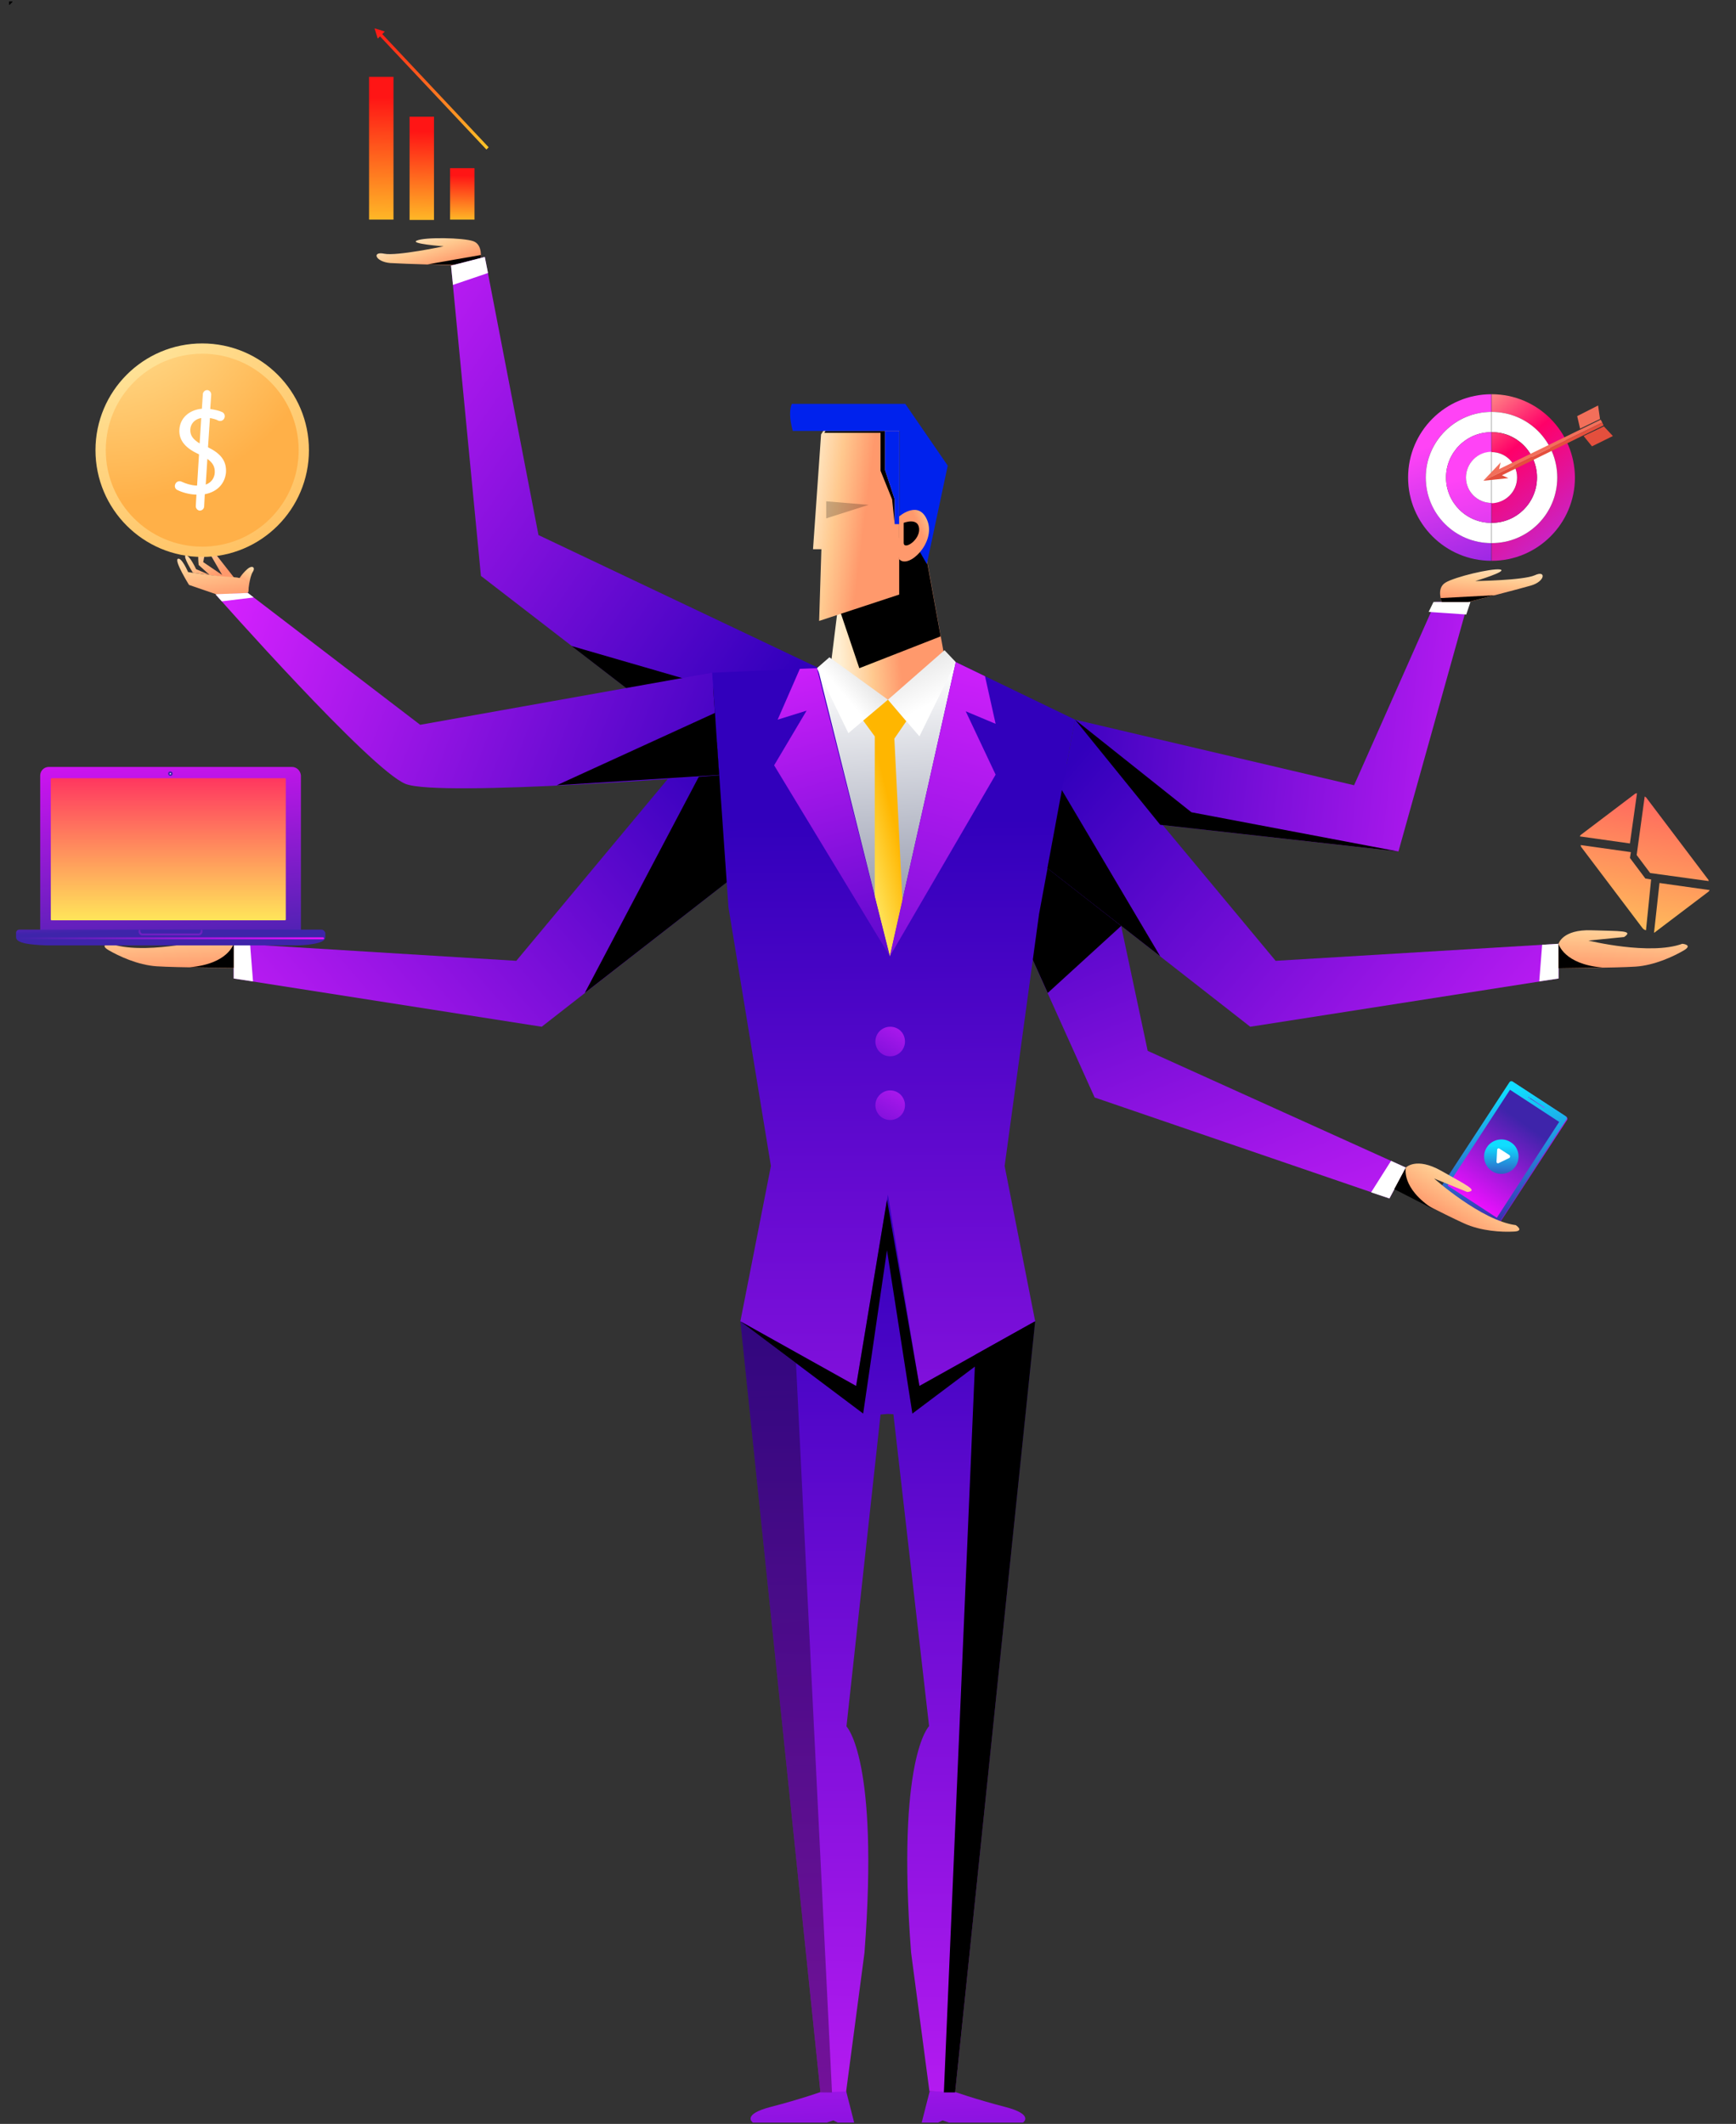<?xml version="1.0" encoding="utf-8"?>
<!-- Generator: Adobe Illustrator 24.3.0, SVG Export Plug-In . SVG Version: 6.00 Build 0)  -->
<svg version="1.1" id="Layer_1" xmlns="http://www.w3.org/2000/svg" xmlns:xlink="http://www.w3.org/1999/xlink" x="0px" y="0px"
	 viewBox="0 0 540 660.5" style="enable-background:new 0 0 540 660.5;" xml:space="preserve">
<rect x="0" y="0" width="540" height="660.5" fill="#333333" stroke="none"/>
<style type="text/css">
	.st0{clip-path:url(#SVGID_17_);}
	.st1{fill:url(#SVGID_21_);}
	.st2{fill:url(#SVGID_24_);}
	.st3{fill:url(#SVGID_25_);}
	.st4{fill:url(#SVGID_26_);}
	.st5{fill:url(#SVGID_27_);}
	.st6{fill:url(#SVGID_28_);}
	.st7{fill:#FFFFFF;}
	.st8{fill:url(#SVGID_29_);}
	.st9{fill:url(#SVGID_30_);}
	.st10{fill:url(#SVGID_31_);}
	.st11{fill:url(#SVGID_32_);}
	.st12{clip-path:url(#SVGID_35_);}
	.st13{clip-path:url(#SVGID_36_);fill:url(#SVGID_37_);}
	.st14{fill:url(#SVGID_38_);}
	.st15{fill:url(#SVGID_39_);}
	.st16{clip-path:url(#SVGID_42_);}
	.st17{clip-path:url(#SVGID_43_);fill:url(#SVGID_44_);}
	.st18{fill:url(#SVGID_45_);}
	.st19{fill:url(#SVGID_46_);}
	.st20{clip-path:url(#SVGID_49_);}
	.st21{clip-path:url(#SVGID_50_);fill:url(#SVGID_51_);}
	.st22{fill:url(#SVGID_52_);}
	.st23{fill:url(#SVGID_53_);}
	.st24{clip-path:url(#SVGID_56_);}
	.st25{clip-path:url(#SVGID_57_);fill:url(#SVGID_58_);}
	.st26{fill:url(#SVGID_59_);}
	.st27{fill:url(#SVGID_60_);}
	.st28{fill:url(#SVGID_61_);}
	.st29{clip-path:url(#SVGID_64_);}
	.st30{clip-path:url(#SVGID_65_);fill:url(#SVGID_66_);}
	.st31{fill:url(#SVGID_67_);}
	.st32{fill:url(#SVGID_68_);}
	.st33{clip-path:url(#SVGID_71_);}
	.st34{clip-path:url(#SVGID_72_);fill:url(#SVGID_73_);}
	.st35{fill:url(#SVGID_74_);}
	.st36{fill:url(#SVGID_75_);}
	.st37{fill:url(#SVGID_76_);}
	.st38{fill:url(#SVGID_77_);}
	.st39{fill:url(#SVGID_78_);}
	.st40{clip-path:url(#SVGID_81_);}
	.st41{clip-path:url(#SVGID_82_);fill:url(#SVGID_83_);}
	.st42{fill:url(#SVGID_84_);}
	.st43{fill:url(#SVGID_85_);}
	.st44{clip-path:url(#SVGID_88_);}
	.st45{clip-path:url(#SVGID_89_);fill:url(#SVGID_90_);}
	.st46{fill:url(#SVGID_91_);}
	.st47{fill:#0022ED;}
	.st48{fill:url(#SVGID_92_);}
	.st49{clip-path:url(#SVGID_95_);}
	.st50{clip-path:url(#SVGID_96_);fill:url(#SVGID_97_);}
	.st51{opacity:0.22;fill:url(#SVGID_98_);enable-background:new    ;}
	.st52{clip-path:url(#SVGID_101_);}
	.st53{clip-path:url(#SVGID_102_);fill:url(#SVGID_103_);}
	.st54{fill:url(#SVGID_104_);}
	.st55{fill:url(#SVGID_105_);}
	.st56{fill:url(#SVGID_106_);}
	.st57{fill:url(#SVGID_107_);}
	.st58{fill:url(#SVGID_108_);}
	.st59{fill:url(#SVGID_109_);}
	.st60{fill:url(#SVGID_110_);}
	.st61{fill:url(#SVGID_111_);}
	.st62{fill:url(#SVGID_112_);}
	.st63{fill:url(#SVGID_113_);}
	.st64{clip-path:url(#SVGID_116_);}
	.st65{clip-path:url(#SVGID_117_);fill:url(#SVGID_118_);}
	.st66{fill:url(#SVGID_119_);}
	.st67{clip-path:url(#SVGID_122_);}
	.st68{clip-path:url(#SVGID_123_);fill:url(#SVGID_124_);}
	.st69{fill:url(#SVGID_125_);}
	.st70{fill:url(#SVGID_126_);}
	.st71{clip-path:url(#SVGID_129_);}
	.st72{clip-path:url(#SVGID_130_);fill:url(#SVGID_131_);}
	.st73{fill:url(#SVGID_132_);}
	.st74{fill:url(#SVGID_133_);}
	.st75{clip-path:url(#SVGID_136_);}
	.st76{clip-path:url(#SVGID_137_);fill:url(#SVGID_138_);}
	.st77{fill:url(#SVGID_139_);}
	.st78{fill:url(#SVGID_140_);}
	.st79{clip-path:url(#SVGID_143_);}
	.st80{clip-path:url(#SVGID_144_);fill:url(#SVGID_145_);}
	.st81{fill:url(#SVGID_146_);}
	.st82{clip-path:url(#SVGID_149_);}
	.st83{clip-path:url(#SVGID_150_);fill:url(#SVGID_151_);}
	.st84{fill:url(#SVGID_152_);}
	.st85{fill:url(#SVGID_153_);}
	.st86{clip-path:url(#SVGID_156_);}
	.st87{clip-path:url(#SVGID_157_);fill:url(#SVGID_158_);}
	.st88{fill:url(#SVGID_159_);}
	.st89{fill:url(#SVGID_160_);}
	.st90{fill:url(#SVGID_161_);}
	.st91{fill:url(#SVGID_162_);}
	.st92{clip-path:url(#SVGID_165_);}
	.st93{clip-path:url(#SVGID_166_);fill:url(#SVGID_167_);}
	.st94{fill:url(#SVGID_168_);}
	.st95{fill:url(#SVGID_169_);}
	.st96{fill:url(#SVGID_170_);}
	.st97{fill:url(#SVGID_171_);}
	.st98{fill:url(#SVGID_172_);}
	.st99{fill:#E44F3D;}
	.st100{fill:#F26F5A;}
	.st101{fill:url(#SVGID_173_);}
	.st102{fill:url(#SVGID_174_);}
	.st103{fill:url(#SVGID_175_);}
	.st104{fill:url(#SVGID_176_);}
	.st105{fill:url(#SVGID_177_);}
	.st106{fill:url(#SVGID_178_);}
	.st107{fill:url(#SVGID_179_);}
	.st108{fill:url(#SVGID_180_);}
	.st109{fill:url(#XMLID_4_);}
	.st110{fill:url(#XMLID_8_);}
	.st111{fill:url(#SVGID_181_);}
	.st112{fill:url(#SVGID_182_);}
	.st113{clip-path:url(#SVGID_186_);}
	.st114{clip-path:url(#SVGID_187_);}
	.st115{clip-path:url(#SVGID_188_);fill:url(#SVGID_189_);}
	.st116{clip-path:url(#SVGID_193_);}
	.st117{clip-path:url(#SVGID_194_);}
	.st118{clip-path:url(#SVGID_195_);fill:url(#SVGID_196_);}
	.st119{opacity:0.37;clip-path:url(#SVGID_198_);fill:url(#SVGID_199_);enable-background:new    ;}
</style>
<g>
	<g>
		<defs>
			<rect id="SVGID_13_" x="-125.1" y="-79.5" width="800" height="800"/>
		</defs>
		<clipPath id="SVGID_17_">
			<use xlink:href="#SVGID_13_"  style="overflow:visible;"/>
		</clipPath>
		<g class="st0">
			<g>
				<g>
					
						<linearGradient id="SVGID_21_" gradientUnits="userSpaceOnUse" x1="1231.965" y1="688.107" x2="1194.404" y2="777.87" gradientTransform="matrix(0.838 0.546 0.546 -0.838 -948.099 307.343)">
						<stop  offset="0" style="stop-color:#3E24AA"/>
						<stop  offset="0.991" style="stop-color:#ED10FF"/>
					</linearGradient>
					<path class="st1" d="M465.3,380.7L448.9,370c-0.4-0.2-0.5-0.8-0.2-1.1l21-32.1c0.2-0.4,0.8-0.5,1.1-0.2l16.4,10.7
						c0.4,0.2,0.5,0.8,0.2,1.1l-21,32.1C466.2,380.9,465.7,381,465.3,380.7z"/>
					
						<linearGradient id="SVGID_24_" gradientUnits="userSpaceOnUse" x1="1229.177" y1="711.874" x2="1201.786" y2="745.45" gradientTransform="matrix(0.838 0.546 0.546 -0.838 -948.099 307.343)">
						<stop  offset="0" style="stop-color:#3E24AA"/>
						<stop  offset="0.991" style="stop-color:#10DDFF"/>
					</linearGradient>
					<path class="st2" d="M465.1,380.5l-16.4-10.7c-0.4-0.2-0.5-0.8-0.2-1.1l21-32.1c0.2-0.4,0.8-0.5,1.1-0.2l16.4,10.7
						c0.4,0.2,0.5,0.8,0.2,1.1l-21,32.1C465.9,380.7,465.4,380.8,465.1,380.5z"/>
					
						<linearGradient id="SVGID_25_" gradientUnits="userSpaceOnUse" x1="1214.475" y1="740.983" x2="1213.142" y2="711.297" gradientTransform="matrix(0.838 0.546 0.546 -0.838 -948.099 307.343)">
						<stop  offset="0" style="stop-color:#3E24AA"/>
						<stop  offset="0.991" style="stop-color:#ED10FF"/>
					</linearGradient>
					<polygon class="st3" points="465.6,378.7 450.3,368.7 469.7,338.9 485,348.9 					"/>
					<g>
						
							<linearGradient id="SVGID_26_" gradientUnits="userSpaceOnUse" x1="1211.434" y1="749.069" x2="1216.859" y2="749.069" gradientTransform="matrix(0.838 0.546 0.546 -0.838 -948.099 307.343)">
							<stop  offset="0" style="stop-color:#3E24AA"/>
							<stop  offset="0.991" style="stop-color:#ED10FF"/>
						</linearGradient>
						<path class="st4" d="M480.3,344.5l-4.4-2.9v-0.1l0,0h0.1l4.4,2.9v0.1l0,0C480.4,344.6,480.3,344.6,480.3,344.5z"/>
						
							<linearGradient id="SVGID_27_" gradientUnits="userSpaceOnUse" x1="1210.964" y1="749.117" x2="1211.22" y2="749.117" gradientTransform="matrix(0.838 0.546 0.546 -0.838 -948.099 307.343)">
							<stop  offset="0" style="stop-color:#3E24AA"/>
							<stop  offset="0.991" style="stop-color:#ED10FF"/>
						</linearGradient>
						<path class="st5" d="M475.7,341.4c0,0.1-0.1,0.1-0.2,0c-0.1,0-0.1-0.1,0-0.2c0-0.1,0.1-0.1,0.2,0S475.7,341.3,475.7,341.4z"/>
					</g>
				</g>
				<g>
					
						<linearGradient id="SVGID_28_" gradientUnits="userSpaceOnUse" x1="1219.352" y1="720.611" x2="1212.31" y2="731.53" gradientTransform="matrix(0.838 0.546 0.546 -0.838 -948.099 307.343)">
						<stop  offset="0" style="stop-color:#3E24AA"/>
						<stop  offset="0.991" style="stop-color:#10DDFF"/>
					</linearGradient>
					<path class="st6" d="M471.5,362.6c-1.6,2.5-5,3.2-7.4,1.6c-2.5-1.6-3.2-5-1.6-7.4c1.6-2.5,5-3.2,7.4-1.6
						C472.4,356.7,473.1,360.1,471.5,362.6z"/>
					<path class="st7" d="M469.5,359.2l-3.1-2c-0.3-0.2-0.7,0-0.7,0.4l-0.2,3.7c0,0.4,0.4,0.6,0.7,0.4l3.3-1.6
						C469.8,359.9,469.8,359.4,469.5,359.2z"/>
				</g>
			</g>
			<g>
				
					<linearGradient id="SVGID_29_" gradientUnits="userSpaceOnUse" x1="58.651" y1="554.64" x2="67.164" y2="541.758" gradientTransform="matrix(1 0 0 -1 0 721)">
					<stop  offset="2.225130e-03" style="stop-color:#FFEFD2"/>
					<stop  offset="0.52" style="stop-color:#FFC98F"/>
					<stop  offset="1" style="stop-color:#FF996C"/>
				</linearGradient>
				<path class="st8" d="M60,178.1c0,0-3.3-5.2-2.2-5.4S61,177,61,177l4.2,1.8l-3.4-3.1c0,0-0.7-5.7,1-5.8c1.7-0.2,0.4,4.9,0.4,4.9
					l5.9,4l-3.4-5.9l0.6-3.5c0,0,1.8-0.8,1,3.2l5.8,7.4L60,178.1z"/>
				
					<linearGradient id="SVGID_30_" gradientUnits="userSpaceOnUse" x1="79.571" y1="546.67" x2="75.729" y2="538.911" gradientTransform="matrix(1 0 0 -1 0 721)">
					<stop  offset="2.225130e-03" style="stop-color:#FFEFD2"/>
					<stop  offset="0.52" style="stop-color:#FFC98F"/>
					<stop  offset="1" style="stop-color:#FF996C"/>
				</linearGradient>
				<path class="st9" d="M77.2,184c0,0,0.4-4.5,1.4-6.1c1-1.5-0.2-2.3-1.8-0.8c-1.7,1.5-2.8,3.5-2.8,3.5l3.1,3.7"/>
				
					<linearGradient id="SVGID_31_" gradientUnits="userSpaceOnUse" x1="64.638" y1="554.188" x2="67.35" y2="534.3" gradientTransform="matrix(1 0 0 -1 0 721)">
					<stop  offset="2.225130e-03" style="stop-color:#FFEFD2"/>
					<stop  offset="0.52" style="stop-color:#FFC98F"/>
					<stop  offset="1" style="stop-color:#FF996C"/>
				</linearGradient>
				<path class="st10" d="M77.1,184.4c0,0,1.8-4.6-4.4-4.9c-6.1-0.3-14.2-1.6-14.2-1.6s-2-4.7-3.2-4.1c-1.1,0.7,3.5,8.1,3.5,8.1
					l9.9,3.4L77.1,184.4z"/>
				<g>
					
						<linearGradient id="SVGID_32_" gradientUnits="userSpaceOnUse" x1="557.912" y1="341.142" x2="408.754" y2="469.509" gradientTransform="matrix(0.885 0.466 0.466 -0.885 -238.894 462.224)">
						<stop  offset="2.519510e-03" style="stop-color:#D922FF"/>
						<stop  offset="1" style="stop-color:#3200BC"/>
					</linearGradient>
					<polygon class="st11" points="336.7,231.4 357,326.8 437.3,363.1 432.2,372.7 340.5,341.3 307.6,268.3 					"/>
					<g>
						<g>
							<defs>
								<polygon id="SVGID_33_" points="2.9,0.5 3.9,0.5 2.9,1.5 								"/>
							</defs>
							<defs>
								<polygon id="SVGID_34_" points="0.9,-1.5 -0.1,-1.5 0.9,-2.5 								"/>
							</defs>
							<clipPath id="SVGID_35_">
								<use xlink:href="#SVGID_33_"  style="overflow:visible;"/>
							</clipPath>
							<clipPath id="SVGID_36_" class="st12">
								<use xlink:href="#SVGID_34_"  style="overflow:visible;"/>
							</clipPath>
							
								<linearGradient id="SVGID_37_" gradientUnits="userSpaceOnUse" x1="323.368" y1="426.898" x2="320.882" y2="468.03" gradientTransform="matrix(1 0 0 -1 0 721)">
								<stop  offset="0" style="stop-color:#000000"/>
								<stop  offset="1" style="stop-color:#FFFFFF"/>
							</linearGradient>
							<polygon class="st13" points="294.2,238.5 325.9,308.8 348.8,287.9 							"/>
						</g>
					</g>
					
						<linearGradient id="SVGID_38_" gradientUnits="userSpaceOnUse" x1="323.368" y1="426.898" x2="320.882" y2="468.03" gradientTransform="matrix(1 0 0 -1 0 721)">
						<stop  offset="0" style="stop-color:#000000"/>
						<stop  offset="1" style="stop-color:#000000"/>
					</linearGradient>
					<polygon class="st14" points="294.2,238.5 325.9,308.8 348.8,287.9 					"/>
					
						<linearGradient id="SVGID_39_" gradientUnits="userSpaceOnUse" x1="572.858" y1="416.169" x2="571.653" y2="394.173" gradientTransform="matrix(0.885 0.466 0.466 -0.885 -238.894 462.224)">
						<stop  offset="2.225130e-03" style="stop-color:#FFEFD2"/>
						<stop  offset="0.52" style="stop-color:#FFC98F"/>
						<stop  offset="1" style="stop-color:#FF996C"/>
					</linearGradient>
					<path class="st15" d="M437.3,363.1c0,0,3.2-3.4,11,1c7.9,4.5,11.7,6.2,8.1,6.6l-10.3-4.2c0,0,14.7,13.1,25.4,14.5
						c0,0,2.9,1.9-0.7,2c-3.6,0.2-10.1-0.1-15.5-2.6c-5.4-2.4-21.6-10.8-21.6-10.8L437.3,363.1z"/>
					<polygon class="st7" points="437.3,363.1 432.2,372.7 426.5,370.8 432.7,361 					"/>
					<g>
						<g>
							<defs>
								<polygon id="SVGID_40_" points="2.9,0.5 3.9,0.5 2.9,1.5 								"/>
							</defs>
							<defs>
								<polygon id="SVGID_41_" points="0.9,-1.5 -0.1,-1.5 0.9,-2.5 								"/>
							</defs>
							<clipPath id="SVGID_42_">
								<use xlink:href="#SVGID_40_"  style="overflow:visible;"/>
							</clipPath>
							<clipPath id="SVGID_43_" class="st16">
								<use xlink:href="#SVGID_41_"  style="overflow:visible;"/>
							</clipPath>
							
								<linearGradient id="SVGID_44_" gradientUnits="userSpaceOnUse" x1="559.044" y1="399.464" x2="548.761" y2="383.306" gradientTransform="matrix(0.885 0.466 0.466 -0.885 -238.894 462.224)">
								<stop  offset="0" style="stop-color:#000000"/>
								<stop  offset="1" style="stop-color:#FFFFFF"/>
							</linearGradient>
							<path class="st17" d="M437.3,363.1c0,0-1.6,6.4,8.7,13l-12.3-6.3L437.3,363.1z"/>
						</g>
					</g>
					
						<linearGradient id="SVGID_45_" gradientUnits="userSpaceOnUse" x1="559.044" y1="399.464" x2="548.761" y2="383.306" gradientTransform="matrix(0.885 0.466 0.466 -0.885 -238.894 462.224)">
						<stop  offset="0" style="stop-color:#000000"/>
						<stop  offset="1" style="stop-color:#000000"/>
					</linearGradient>
					<path class="st18" d="M437.3,363.1c0,0-1.6,6.4,8.7,13l-12.3-6.3L437.3,363.1z"/>
				</g>
				
					<linearGradient id="SVGID_46_" gradientUnits="userSpaceOnUse" x1="325.971" y1="668.641" x2="324.916" y2="655.383" gradientTransform="matrix(-0.976 0.22 -0.22 -0.976 595.759 652.013)">
					<stop  offset="2.225130e-03" style="stop-color:#FFEFD2"/>
					<stop  offset="0.52" style="stop-color:#FFC98F"/>
					<stop  offset="1" style="stop-color:#FF996C"/>
				</linearGradient>
				<path class="st19" d="M149.5,80.6c0,0,0.8-4.5-2.3-5.6c-3.2-1.1-15-1.3-17.5-0.2c-2.5,1,8.3,1.8,8.3,1.8s-14.6,3.1-18.5,2.3
					c-3.9-0.8-2.8,2.5,1.9,2.9c4.7,0.3,20.1,0.7,20.1,0.7L149.5,80.6z"/>
				<g>
					<g>
						<defs>
							<polygon id="SVGID_47_" points="2.9,0.5 3.9,0.5 2.9,1.5 							"/>
						</defs>
						<defs>
							<polygon id="SVGID_48_" points="0.9,-1.5 -0.1,-1.5 0.9,-2.5 							"/>
						</defs>
						<clipPath id="SVGID_49_">
							<use xlink:href="#SVGID_47_"  style="overflow:visible;"/>
						</clipPath>
						<clipPath id="SVGID_50_" class="st20">
							<use xlink:href="#SVGID_48_"  style="overflow:visible;"/>
						</clipPath>
						
							<linearGradient id="SVGID_51_" gradientUnits="userSpaceOnUse" x1="318.004" y1="657.33" x2="317.552" y2="651.453" gradientTransform="matrix(-0.976 0.22 -0.22 -0.976 595.759 652.013)">
							<stop  offset="0" style="stop-color:#000000"/>
							<stop  offset="1" style="stop-color:#FFFFFF"/>
						</linearGradient>
						<polygon class="st21" points="149.5,80.6 141.4,82.4 133,82.2 149.6,79.3 						"/>
					</g>
				</g>
				
					<linearGradient id="SVGID_52_" gradientUnits="userSpaceOnUse" x1="318.004" y1="657.33" x2="317.552" y2="651.453" gradientTransform="matrix(-0.976 0.22 -0.22 -0.976 595.759 652.013)">
					<stop  offset="0" style="stop-color:#000000"/>
					<stop  offset="1" style="stop-color:#000000"/>
				</linearGradient>
				<polygon class="st22" points="149.5,80.6 141.4,82.4 133,82.2 149.6,79.3 				"/>
				<g>
					
						<linearGradient id="SVGID_53_" gradientUnits="userSpaceOnUse" x1="324.837" y1="610.865" x2="175.667" y2="739.241" gradientTransform="matrix(-0.248 -0.969 0.969 -0.248 -421.472 555.881)">
						<stop  offset="2.519510e-03" style="stop-color:#D922FF"/>
						<stop  offset="1" style="stop-color:#3200BC"/>
					</linearGradient>
					<polygon class="st23" points="255.6,208.2 167.5,166.4 150.8,79.9 140.3,82.6 149.6,179.1 213,228 					"/>
					<g>
						<g>
							<defs>
								<polygon id="SVGID_54_" points="2.9,0.5 3.9,0.5 2.9,1.5 								"/>
							</defs>
							<defs>
								<polygon id="SVGID_55_" points="0.9,-1.5 -0.1,-1.5 0.9,-2.5 								"/>
							</defs>
							<clipPath id="SVGID_56_">
								<use xlink:href="#SVGID_54_"  style="overflow:visible;"/>
							</clipPath>
							<clipPath id="SVGID_57_" class="st24">
								<use xlink:href="#SVGID_55_"  style="overflow:visible;"/>
							</clipPath>
							
								<linearGradient id="SVGID_58_" gradientUnits="userSpaceOnUse" x1="189.018" y1="676.253" x2="126.186" y2="751.289" gradientTransform="matrix(-0.248 -0.969 0.969 -0.248 -421.472 555.881)">
								<stop  offset="0" style="stop-color:#000000"/>
								<stop  offset="1" style="stop-color:#FFFFFF"/>
							</linearGradient>
							<polygon class="st25" points="213,228 177.8,200.9 235.4,217.6 							"/>
						</g>
					</g>
					
						<linearGradient id="SVGID_59_" gradientUnits="userSpaceOnUse" x1="189.018" y1="676.253" x2="126.186" y2="751.289" gradientTransform="matrix(-0.248 -0.969 0.969 -0.248 -421.472 555.881)">
						<stop  offset="0" style="stop-color:#000000"/>
						<stop  offset="1" style="stop-color:#000000"/>
					</linearGradient>
					<polygon class="st26" points="213,228 177.8,200.9 235.4,217.6 					"/>
					<polygon class="st7" points="150.8,79.9 140.3,82.6 140.9,88.6 151.8,84.9 					"/>
				</g>
				
					<linearGradient id="SVGID_60_" gradientUnits="userSpaceOnUse" x1="490.571" y1="490.301" x2="324.235" y2="507.778" gradientTransform="matrix(1 0 0 -1 0 721)">
					<stop  offset="2.519510e-03" style="stop-color:#D922FF"/>
					<stop  offset="1" style="stop-color:#3200BC"/>
				</linearGradient>
				<polygon class="st27" points="334.4,223.8 421.2,244.2 446.5,187.2 456.7,187.2 435,264.8 346.4,254.9 				"/>
				<g>
					
						<linearGradient id="SVGID_61_" gradientUnits="userSpaceOnUse" x1="539.437" y1="365.804" x2="390.276" y2="494.173" gradientTransform="matrix(-1 0 0 -1 606.237 721)">
						<stop  offset="2.519510e-03" style="stop-color:#D922FF"/>
						<stop  offset="1" style="stop-color:#3200BC"/>
					</linearGradient>
					<polygon class="st28" points="223.1,223.8 160.6,298.8 72.7,293.4 72.7,304.3 168.5,319.3 231.7,270 					"/>
					<g>
						<g>
							<defs>
								<polygon id="SVGID_62_" points="2.9,0.5 3.9,0.5 2.9,1.5 								"/>
							</defs>
							<defs>
								<polygon id="SVGID_63_" points="0.9,-1.5 -0.1,-1.5 0.9,-2.5 								"/>
							</defs>
							<clipPath id="SVGID_64_">
								<use xlink:href="#SVGID_62_"  style="overflow:visible;"/>
							</clipPath>
							<clipPath id="SVGID_65_" class="st29">
								<use xlink:href="#SVGID_63_"  style="overflow:visible;"/>
							</clipPath>
							
								<linearGradient id="SVGID_66_" gradientUnits="userSpaceOnUse" x1="187.05" y1="428.501" x2="262.534" y2="508.053" gradientTransform="matrix(1 0 0 -1 0 721)">
								<stop  offset="0" style="stop-color:#000000"/>
								<stop  offset="1" style="stop-color:#FFFFFF"/>
							</linearGradient>
							<polygon class="st30" points="231.7,270 181.9,308.8 224,229 							"/>
						</g>
					</g>
					
						<linearGradient id="SVGID_67_" gradientUnits="userSpaceOnUse" x1="187.05" y1="428.501" x2="262.534" y2="508.053" gradientTransform="matrix(1 0 0 -1 0 721)">
						<stop  offset="0" style="stop-color:#000000"/>
						<stop  offset="1" style="stop-color:#000000"/>
					</linearGradient>
					<polygon class="st31" points="231.7,270 181.9,308.8 224,229 					"/>
					
						<linearGradient id="SVGID_68_" gradientUnits="userSpaceOnUse" x1="554.326" y1="440.838" x2="553.121" y2="418.84" gradientTransform="matrix(-1 0 0 -1 606.237 721)">
						<stop  offset="2.225130e-03" style="stop-color:#FFEFD2"/>
						<stop  offset="0.52" style="stop-color:#FFC98F"/>
						<stop  offset="1" style="stop-color:#FF996C"/>
					</linearGradient>
					<path class="st32" d="M72.7,293.4c0,0-1.2-4.5-10.2-4.2s-13.3,0-10.2,2.1l11.1,1.1c0,0-19.1,4.7-29.2,1c0,0-3.5,0.3-0.4,2.1
						c3.1,1.8,9,4.6,14.9,5s24.1,0.5,24.1,0.5L72.7,293.4L72.7,293.4z"/>
					<polygon class="st7" points="72.7,293.4 72.7,304.3 78.7,305.2 77.8,293.7 					"/>
					<g>
						<g>
							<defs>
								<polygon id="SVGID_69_" points="2.9,0.5 3.9,0.5 2.9,1.5 								"/>
							</defs>
							<defs>
								<polygon id="SVGID_70_" points="0.9,-1.5 -0.1,-1.5 0.9,-2.5 								"/>
							</defs>
							<clipPath id="SVGID_71_">
								<use xlink:href="#SVGID_69_"  style="overflow:visible;"/>
							</clipPath>
							<clipPath id="SVGID_72_" class="st33">
								<use xlink:href="#SVGID_70_"  style="overflow:visible;"/>
							</clipPath>
							
								<linearGradient id="SVGID_73_" gradientUnits="userSpaceOnUse" x1="540.579" y1="424.123" x2="530.296" y2="407.964" gradientTransform="matrix(-1 0 0 -1 606.237 721)">
								<stop  offset="0" style="stop-color:#000000"/>
								<stop  offset="1" style="stop-color:#FFFFFF"/>
							</linearGradient>
							<path class="st34" d="M72.7,293.4c0,0-1.6,6.4-13.8,7.4l13.8,0.2V293.4z"/>
						</g>
					</g>
					
						<linearGradient id="SVGID_74_" gradientUnits="userSpaceOnUse" x1="540.579" y1="424.123" x2="530.296" y2="407.964" gradientTransform="matrix(-1 0 0 -1 606.237 721)">
						<stop  offset="0" style="stop-color:#000000"/>
						<stop  offset="1" style="stop-color:#000000"/>
					</linearGradient>
					<path class="st35" d="M72.7,293.4c0,0-1.6,6.4-13.8,7.4l13.8,0.2V293.4z"/>
				</g>
				<g>
					
						<linearGradient id="SVGID_75_" gradientUnits="userSpaceOnUse" x1="247.812" y1="121.869" x2="251.802" y2="-13.807" gradientTransform="matrix(1 0 0 -1 0 721)">
						<stop  offset="2.519510e-03" style="stop-color:#D922FF"/>
						<stop  offset="1" style="stop-color:#3200BC"/>
					</linearGradient>
					<path class="st36" d="M263.2,650.3l2.5,9.8h-5.1l-1.4-0.7l-2,0.7h-23c0,0-3.7-2.5,5.6-4.9s16.3-4.9,16.3-4.9L263.2,650.3
						L263.2,650.3z"/>
					
						<linearGradient id="SVGID_76_" gradientUnits="userSpaceOnUse" x1="300.993" y1="123.433" x2="304.983" y2="-12.243" gradientTransform="matrix(1 0 0 -1 0 721)">
						<stop  offset="2.519510e-03" style="stop-color:#D922FF"/>
						<stop  offset="1" style="stop-color:#3200BC"/>
					</linearGradient>
					<path class="st37" d="M289.2,650.3l-2.5,9.8h5.1l1.4-0.7l2,0.7h23c0,0,3.7-2.5-5.6-4.9s-16.3-4.9-16.3-4.9L289.2,650.3
						L289.2,650.3z"/>
					<g>
						<g>
							
								<linearGradient id="SVGID_77_" gradientUnits="userSpaceOnUse" x1="-90.648" y1="-11.928" x2="-94.377" y2="349.741" gradientTransform="matrix(-1 0 0 -1 182.18 721)">
								<stop  offset="2.519510e-03" style="stop-color:#D922FF"/>
								<stop  offset="1" style="stop-color:#3200BC"/>
							</linearGradient>
							<path class="st38" d="M268.5,382.3l8.3-14.7l6.7,18.4l38.5,24.7l-24.9,239.9l-8-0.3l-5.7-43.1c-4.6-60.5,5.6-70.4,5.6-70.4
								l-11.1-97l-1.8-0.1l-2.2,0.2l-10.6,97c0,0,10.2,10,5.6,70.4l-5.7,43.1l-8,0.3l-24.9-239.9L268.5,382.3z"/>
						</g>
						<g>
							
								<linearGradient id="SVGID_78_" gradientUnits="userSpaceOnUse" x1="261.536" y1="513.523" x2="280.068" y2="515.105" gradientTransform="matrix(1 0 0 -1 0 721)">
								<stop  offset="2.225130e-03" style="stop-color:#FFEFD2"/>
								<stop  offset="0.52" style="stop-color:#FFC98F"/>
								<stop  offset="1" style="stop-color:#FF996C"/>
							</linearGradient>
							<polygon class="st39" points="286.8,165.7 299,233.1 277.9,245.7 254.9,235.2 262.9,170.8 							"/>
							<g>
								<g>
									<defs>
										<polygon id="SVGID_79_" points="2.9,0.5 3.9,0.5 2.9,1.5 										"/>
									</defs>
									<defs>
										<polygon id="SVGID_80_" points="0.9,-1.5 -0.1,-1.5 0.9,-2.5 										"/>
									</defs>
									<clipPath id="SVGID_81_">
										<use xlink:href="#SVGID_79_"  style="overflow:visible;"/>
									</clipPath>
									<clipPath id="SVGID_82_" class="st40">
										<use xlink:href="#SVGID_80_"  style="overflow:visible;"/>
									</clipPath>
									
										<linearGradient id="SVGID_83_" gradientUnits="userSpaceOnUse" x1="-98.287" y1="527.273" x2="-64.45" y2="592.856" gradientTransform="matrix(-1 0 0 -1 182.18 721)">
										<stop  offset="0" style="stop-color:#000000"/>
										<stop  offset="1" style="stop-color:#FFFFFF"/>
									</linearGradient>
									<polygon class="st41" points="286.9,166.6 277.5,175.3 260.7,188.2 261.6,190.9 267.3,207.8 292.6,197.9 									"/>
								</g>
							</g>
							
								<linearGradient id="SVGID_84_" gradientUnits="userSpaceOnUse" x1="-98.287" y1="527.273" x2="-64.45" y2="592.856" gradientTransform="matrix(-1 0 0 -1 182.18 721)">
								<stop  offset="0" style="stop-color:#000000"/>
								<stop  offset="1" style="stop-color:#000000"/>
							</linearGradient>
							<polygon class="st42" points="286.9,166.6 277.5,175.3 260.7,188.2 261.6,190.9 267.3,207.8 292.6,197.9 							"/>
							<g>
								
									<linearGradient id="SVGID_85_" gradientUnits="userSpaceOnUse" x1="248.934" y1="560.289" x2="268.822" y2="557.803" gradientTransform="matrix(1 0 0 -1 0 721)">
									<stop  offset="2.225130e-03" style="stop-color:#FFEFD2"/>
									<stop  offset="0.52" style="stop-color:#FFC98F"/>
									<stop  offset="1" style="stop-color:#FF996C"/>
								</linearGradient>
								<polygon class="st43" points="256.8,132.9 255.4,135.1 252.9,170.8 255.5,170.8 254.8,193.1 279.7,184.9 279.7,163.4 
									279.7,132.9 								"/>
								<g>
									<g>
										<defs>
											<polygon id="SVGID_86_" points="2.9,0.5 3.9,0.5 2.9,1.5 											"/>
										</defs>
										<defs>
											<polygon id="SVGID_87_" points="0.9,-1.5 -0.1,-1.5 0.9,-2.5 											"/>
										</defs>
										<clipPath id="SVGID_88_">
											<use xlink:href="#SVGID_86_"  style="overflow:visible;"/>
										</clipPath>
										<clipPath id="SVGID_89_" class="st44">
											<use xlink:href="#SVGID_87_"  style="overflow:visible;"/>
										</clipPath>
										
											<linearGradient id="SVGID_90_" gradientUnits="userSpaceOnUse" x1="-86.334" y1="562.293" x2="-79.905" y2="638.249" gradientTransform="matrix(-1 0 0 -1 182.18 721)">
											<stop  offset="0" style="stop-color:#000000"/>
											<stop  offset="1" style="stop-color:#FFFFFF"/>
										</linearGradient>
										<polygon class="st45" points="278.3,163 277.5,155.3 273.9,146.4 273.9,134.6 256.4,134.6 256.8,134 275.3,134 
											275.3,146.2 278.3,155.3 										"/>
									</g>
								</g>
								
									<linearGradient id="SVGID_91_" gradientUnits="userSpaceOnUse" x1="-86.334" y1="562.293" x2="-79.905" y2="638.249" gradientTransform="matrix(-1 0 0 -1 182.18 721)">
									<stop  offset="0" style="stop-color:#000000"/>
									<stop  offset="1" style="stop-color:#000000"/>
								</linearGradient>
								<polygon class="st46" points="278.3,163 277.5,155.3 273.9,146.4 273.9,134.6 256.4,134.6 256.8,134 275.3,134 275.3,146.2 
									278.3,155.3 								"/>
								<g>
									<path class="st47" d="M294.8,144.8l-6.5,30.6l-8.5-14.8V134h-33.2c-1.1-4-1-6.7-0.3-8.4h35.3L294.8,144.8z"/>
									<polygon class="st47" points="275.3,134 275.3,146.2 278.3,155.3 278.3,163 279.7,163 279.7,134 									"/>
								</g>
								
									<linearGradient id="SVGID_92_" gradientUnits="userSpaceOnUse" x1="295.565" y1="560.054" x2="286.299" y2="555.986" gradientTransform="matrix(1 0 0 -1 0 721)">
									<stop  offset="2.225130e-03" style="stop-color:#FFEFD2"/>
									<stop  offset="0.52" style="stop-color:#FFC98F"/>
									<stop  offset="1" style="stop-color:#FF996C"/>
								</linearGradient>
								<path class="st48" d="M279.7,160.6c0,0,6.2-5.4,8.8,1.4c2.6,6.8-5.9,15.1-8.8,11.9V160.6z"/>
							</g>
							<g>
								<g>
									<defs>
										<polygon id="SVGID_93_" points="2.9,0.5 3.9,0.5 2.9,1.5 										"/>
									</defs>
									<defs>
										<polygon id="SVGID_94_" points="0.9,-1.5 -0.1,-1.5 0.9,-2.5 										"/>
									</defs>
									<clipPath id="SVGID_95_">
										<use xlink:href="#SVGID_93_"  style="overflow:visible;"/>
									</clipPath>
									<clipPath id="SVGID_96_" class="st49">
										<use xlink:href="#SVGID_94_"  style="overflow:visible;"/>
									</clipPath>
									
										<linearGradient id="SVGID_97_" gradientUnits="userSpaceOnUse" x1="-84.941" y1="556.65" x2="-74.478" y2="572.247" gradientTransform="matrix(-1 0 0 -1 182.18 721)">
										<stop  offset="0" style="stop-color:#000000"/>
										<stop  offset="1" style="stop-color:#FFFFFF"/>
									</linearGradient>
									<polygon class="st50" points="257,155.9 257,161.2 270.2,157 									"/>
								</g>
							</g>
							
								<linearGradient id="SVGID_98_" gradientUnits="userSpaceOnUse" x1="-84.941" y1="556.65" x2="-74.478" y2="572.247" gradientTransform="matrix(-1 0 0 -1 182.18 721)">
								<stop  offset="0" style="stop-color:#000000"/>
								<stop  offset="1" style="stop-color:#000000"/>
							</linearGradient>
							<polygon class="st51" points="257,155.9 257,161.2 270.2,157 							"/>
							<g>
								<g>
									<defs>
										<polygon id="SVGID_99_" points="2.9,0.5 3.9,0.5 2.9,1.5 										"/>
									</defs>
									<defs>
										<polygon id="SVGID_100_" points="0.9,-1.5 -0.1,-1.5 0.9,-2.5 										"/>
									</defs>
									<clipPath id="SVGID_101_">
										<use xlink:href="#SVGID_99_"  style="overflow:visible;"/>
									</clipPath>
									<clipPath id="SVGID_102_" class="st52">
										<use xlink:href="#SVGID_100_"  style="overflow:visible;"/>
									</clipPath>
									
										<linearGradient id="SVGID_103_" gradientUnits="userSpaceOnUse" x1="-106.425" y1="554.274" x2="-96.902" y2="555.625" gradientTransform="matrix(-1 0 0 -1 182.18 721)">
										<stop  offset="0" style="stop-color:#000000"/>
										<stop  offset="1" style="stop-color:#FFFFFF"/>
									</linearGradient>
									<path class="st53" d="M281.1,168.8v-6.2c0,0,4.5-1.8,4.8,1.8C286.2,168,281.1,171.2,281.1,168.8z"/>
								</g>
							</g>
							
								<linearGradient id="SVGID_104_" gradientUnits="userSpaceOnUse" x1="-106.425" y1="554.274" x2="-96.902" y2="555.625" gradientTransform="matrix(-1 0 0 -1 182.18 721)">
								<stop  offset="0" style="stop-color:#000000"/>
								<stop  offset="1" style="stop-color:#000000"/>
							</linearGradient>
							<path class="st54" d="M281.1,168.8v-6.2c0,0,4.5-1.8,4.8,1.8C286.2,168,281.1,171.2,281.1,168.8z"/>
						</g>
						
							<linearGradient id="SVGID_105_" gradientUnits="userSpaceOnUse" x1="-98.099" y1="89.848" x2="-95.984" y2="466.424" gradientTransform="matrix(-1 0 0 -1 182.18 721)">
							<stop  offset="2.519510e-03" style="stop-color:#D922FF"/>
							<stop  offset="1" style="stop-color:#3200BC"/>
						</linearGradient>
						<polygon class="st55" points="221.5,209.2 254.4,207.8 276.2,217.6 297.3,205.9 334.4,223.8 323.2,284.3 312.5,362.6 
							322,410.9 286,431 276.2,371.5 266.3,431 230.3,410.9 239.8,362.6 226.6,282.2 						"/>
						
							<linearGradient id="SVGID_106_" gradientUnits="userSpaceOnUse" x1="280.931" y1="439.549" x2="275.959" y2="512.547" gradientTransform="matrix(1 0 0 -1 0 721)">
							<stop  offset="2.519630e-03" style="stop-color:#979CAF"/>
							<stop  offset="1" style="stop-color:#FFFFFF"/>
						</linearGradient>
						<polygon class="st56" points="297.3,205.9 276.8,297.4 254.4,207.8 276.2,217.6 						"/>
						
							<linearGradient id="SVGID_107_" gradientUnits="userSpaceOnUse" x1="283.957" y1="514.536" x2="290.286" y2="502.558" gradientTransform="matrix(1 0 0 -1 0 721)">
							<stop  offset="2.225130e-03" style="stop-color:#E8E8E8"/>
							<stop  offset="1" style="stop-color:#FFFFFF"/>
						</linearGradient>
						<polygon class="st57" points="293.8,202.2 276.2,217.6 286,229 297.3,205.9 						"/>
						
							<linearGradient id="SVGID_108_" gradientUnits="userSpaceOnUse" x1="268.408" y1="511.128" x2="261.854" y2="505.478" gradientTransform="matrix(1 0 0 -1 0 721)">
							<stop  offset="2.225130e-03" style="stop-color:#E8E8E8"/>
							<stop  offset="1" style="stop-color:#FFFFFF"/>
						</linearGradient>
						<polygon class="st58" points="276.2,217.6 263.9,228 254.1,207.8 258,204.4 						"/>
						
							<linearGradient id="SVGID_109_" gradientUnits="userSpaceOnUse" x1="-84.679" y1="461.163" x2="-96.315" y2="463.984" gradientTransform="matrix(-1 0 0 -1 182.18 721)">
							<stop  offset="2.519890e-03" style="stop-color:#FFE45C"/>
							<stop  offset="1" style="stop-color:#FFB600"/>
						</linearGradient>
						<polygon class="st59" points="276.2,217.6 281.9,224.3 278.2,229.7 280.7,280 276.8,297.4 272.1,278.7 272.1,229 268.5,224.1 
													"/>
						
							<linearGradient id="SVGID_110_" gradientUnits="userSpaceOnUse" x1="-129.566" y1="527.158" x2="-75.266" y2="332.522" gradientTransform="matrix(-1 0 0 -1 182.18 721)">
							<stop  offset="2.519510e-03" style="stop-color:#D922FF"/>
							<stop  offset="1" style="stop-color:#3200BC"/>
						</linearGradient>
						<polygon class="st60" points="297.3,205.9 306.4,210.3 309.7,225.1 300.4,221.2 309.7,240.9 276.8,297.4 						"/>
						
							<linearGradient id="SVGID_111_" gradientUnits="userSpaceOnUse" x1="-58.282" y1="522.817" x2="-96.362" y2="388.125" gradientTransform="matrix(-1 0 0 -1 182.18 721)">
							<stop  offset="2.519510e-03" style="stop-color:#D922FF"/>
							<stop  offset="1" style="stop-color:#3200BC"/>
						</linearGradient>
						<polygon class="st61" points="254.1,207.8 248.8,208 241.9,223.8 250.9,221 240.8,238 276.8,297.4 						"/>
					</g>
					<g>
						
							<linearGradient id="SVGID_112_" gradientUnits="userSpaceOnUse" x1="-103.357" y1="412.215" x2="-81.732" y2="374.372" gradientTransform="matrix(-1 0 0 -1 182.18 721)">
							<stop  offset="2.519510e-03" style="stop-color:#D922FF"/>
							<stop  offset="1" style="stop-color:#3200BC"/>
						</linearGradient>
						<path class="st62" d="M272.3,323.9c0,2.5,2,4.6,4.6,4.6c2.5,0,4.6-2,4.6-4.6s-2-4.6-4.6-4.6
							C274.4,319.3,272.3,321.3,272.3,323.9z"/>
						
							<linearGradient id="SVGID_113_" gradientUnits="userSpaceOnUse" x1="-103.357" y1="392.393" x2="-81.732" y2="354.55" gradientTransform="matrix(-1 0 0 -1 182.18 721)">
							<stop  offset="2.519510e-03" style="stop-color:#D922FF"/>
							<stop  offset="1" style="stop-color:#3200BC"/>
						</linearGradient>
						<path class="st63" d="M272.3,343.7c0,2.5,2,4.6,4.6,4.6c2.5,0,4.6-2,4.6-4.6c0-2.5-2-4.6-4.6-4.6
							C274.4,339.1,272.3,341.2,272.3,343.7z"/>
					</g>
					<g>
						<g>
							<defs>
								<polygon id="SVGID_114_" points="2.9,0.5 3.9,0.5 2.9,1.5 								"/>
							</defs>
							<defs>
								<polygon id="SVGID_115_" points="0.9,-1.5 -0.1,-1.5 0.9,-2.5 								"/>
							</defs>
							<clipPath id="SVGID_116_">
								<use xlink:href="#SVGID_114_"  style="overflow:visible;"/>
							</clipPath>
							<clipPath id="SVGID_117_" class="st64">
								<use xlink:href="#SVGID_115_"  style="overflow:visible;"/>
							</clipPath>
							
								<linearGradient id="SVGID_118_" gradientUnits="userSpaceOnUse" x1="-93.886" y1="272.383" x2="-94.238" y2="431.053" gradientTransform="matrix(-1 0 0 -1 182.18 721)">
								<stop  offset="0" style="stop-color:#000000"/>
								<stop  offset="1" style="stop-color:#FFFFFF"/>
							</linearGradient>
							<polygon class="st65" points="322,410.9 283.8,439.6 275.9,388.8 268.5,439.6 230.3,410.9 266.3,431 275.9,373.1 286,431 
															"/>
						</g>
					</g>
					
						<linearGradient id="SVGID_119_" gradientUnits="userSpaceOnUse" x1="-93.886" y1="272.383" x2="-94.238" y2="431.053" gradientTransform="matrix(-1 0 0 -1 182.18 721)">
						<stop  offset="0" style="stop-color:#000000"/>
						<stop  offset="1" style="stop-color:#000000"/>
					</linearGradient>
					<polygon class="st66" points="322,410.9 283.8,439.6 275.9,388.8 268.5,439.6 230.3,410.9 266.3,431 275.9,373.1 286,431 					
						"/>
					<g>
						<g>
							<defs>
								<polygon id="SVGID_120_" points="2.9,0.5 3.9,0.5 2.9,1.5 								"/>
							</defs>
							<defs>
								<polygon id="SVGID_121_" points="0.9,-1.5 -0.1,-1.5 0.9,-2.5 								"/>
							</defs>
							<clipPath id="SVGID_122_">
								<use xlink:href="#SVGID_120_"  style="overflow:visible;"/>
							</clipPath>
							<clipPath id="SVGID_123_" class="st67">
								<use xlink:href="#SVGID_121_"  style="overflow:visible;"/>
							</clipPath>
							
								<linearGradient id="SVGID_124_" gradientUnits="userSpaceOnUse" x1="-222.112" y1="256.913" x2="167.628" y2="-12.473" gradientTransform="matrix(-1 0 0 -1 182.18 721)">
								<stop  offset="0" style="stop-color:#000000"/>
								<stop  offset="1" style="stop-color:#FFFFFF"/>
							</linearGradient>
							<polygon class="st68" points="322,410.9 297.1,650.7 293.6,650.7 303.4,421.3 							"/>
						</g>
					</g>
					
						<linearGradient id="SVGID_125_" gradientUnits="userSpaceOnUse" x1="-222.112" y1="256.913" x2="167.628" y2="-12.473" gradientTransform="matrix(-1 0 0 -1 182.18 721)">
						<stop  offset="0" style="stop-color:#000000"/>
						<stop  offset="1" style="stop-color:#000000"/>
					</linearGradient>
					<polygon class="st69" points="322,410.9 297.1,650.7 293.6,650.7 303.4,421.3 					"/>
				</g>
				
					<linearGradient id="SVGID_126_" gradientUnits="userSpaceOnUse" x1="65.755" y1="535.705" x2="239.298" y2="469.551" gradientTransform="matrix(1 0 0 -1 0 721)">
					<stop  offset="2.519510e-03" style="stop-color:#D922FF"/>
					<stop  offset="1" style="stop-color:#3200BC"/>
				</linearGradient>
				<path class="st70" d="M221.5,209.2l-90.8,16.2l-53.6-41l-10,0.5c0,0,48.3,54.7,59.1,58.9s97.5-2.7,97.5-2.7L221.5,209.2z"/>
				<g>
					<g>
						<defs>
							<polygon id="SVGID_127_" points="2.9,0.5 3.9,0.5 2.9,1.5 							"/>
						</defs>
						<defs>
							<polygon id="SVGID_128_" points="0.9,-1.5 -0.1,-1.5 0.9,-2.5 							"/>
						</defs>
						<clipPath id="SVGID_129_">
							<use xlink:href="#SVGID_127_"  style="overflow:visible;"/>
						</clipPath>
						<clipPath id="SVGID_130_" class="st71">
							<use xlink:href="#SVGID_128_"  style="overflow:visible;"/>
						</clipPath>
						
							<linearGradient id="SVGID_131_" gradientUnits="userSpaceOnUse" x1="179.205" y1="485.636" x2="264.784" y2="493.471" gradientTransform="matrix(1 0 0 -1 0 721)">
							<stop  offset="0" style="stop-color:#000000"/>
							<stop  offset="1" style="stop-color:#FFFFFF"/>
						</linearGradient>
						<polygon class="st72" points="223.7,241 173.2,244.2 222.4,221.7 						"/>
					</g>
				</g>
				
					<linearGradient id="SVGID_132_" gradientUnits="userSpaceOnUse" x1="179.205" y1="485.636" x2="264.784" y2="493.471" gradientTransform="matrix(1 0 0 -1 0 721)">
					<stop  offset="0" style="stop-color:#000000"/>
					<stop  offset="1" style="stop-color:#000000"/>
				</linearGradient>
				<polygon class="st73" points="223.7,241 173.2,244.2 222.4,221.7 				"/>
				<g>
					
						<linearGradient id="SVGID_133_" gradientUnits="userSpaceOnUse" x1="490.659" y1="365.789" x2="341.499" y2="494.158" gradientTransform="matrix(1 0 0 -1 0 721)">
						<stop  offset="2.519510e-03" style="stop-color:#D922FF"/>
						<stop  offset="1" style="stop-color:#3200BC"/>
					</linearGradient>
					<polygon class="st74" points="334.4,223.8 396.8,298.8 484.8,293.5 484.8,304.3 388.9,319.3 325.8,270 					"/>
					<g>
						<g>
							<defs>
								<polygon id="SVGID_134_" points="2.9,0.5 3.9,0.5 2.9,1.5 								"/>
							</defs>
							<defs>
								<polygon id="SVGID_135_" points="0.9,-1.5 -0.1,-1.5 0.9,-2.5 								"/>
							</defs>
							<clipPath id="SVGID_136_">
								<use xlink:href="#SVGID_134_"  style="overflow:visible;"/>
							</clipPath>
							<clipPath id="SVGID_137_" class="st75">
								<use xlink:href="#SVGID_135_"  style="overflow:visible;"/>
							</clipPath>
							
								<linearGradient id="SVGID_138_" gradientUnits="userSpaceOnUse" x1="354.836" y1="431.161" x2="292.008" y2="506.193" gradientTransform="matrix(1 0 0 -1 0 721)">
								<stop  offset="0" style="stop-color:#000000"/>
								<stop  offset="1" style="stop-color:#FFFFFF"/>
							</linearGradient>
							<polygon class="st76" points="325.8,270 360.9,297.4 330.3,245.7 							"/>
						</g>
					</g>
					
						<linearGradient id="SVGID_139_" gradientUnits="userSpaceOnUse" x1="354.836" y1="431.161" x2="292.008" y2="506.193" gradientTransform="matrix(1 0 0 -1 0 721)">
						<stop  offset="0" style="stop-color:#000000"/>
						<stop  offset="1" style="stop-color:#000000"/>
					</linearGradient>
					<polygon class="st77" points="325.8,270 360.9,297.4 330.3,245.7 					"/>
					
						<linearGradient id="SVGID_140_" gradientUnits="userSpaceOnUse" x1="505.594" y1="440.817" x2="504.388" y2="418.819" gradientTransform="matrix(1 0 0 -1 0 721)">
						<stop  offset="2.225130e-03" style="stop-color:#FFEFD2"/>
						<stop  offset="0.52" style="stop-color:#FFC98F"/>
						<stop  offset="1" style="stop-color:#FF996C"/>
					</linearGradient>
					<path class="st78" d="M484.8,293.5c0,0,1.2-4.5,10.2-4.2s13.3,0,10.2,2.1l-11.1,1.1c0,0,19.1,4.7,29.2,1c0,0,3.5,0.3,0.4,2.1
						c-3.1,1.8-9,4.6-14.9,5c-5.9,0.4-24.1,0.5-24.1,0.5L484.8,293.5L484.8,293.5z"/>
					<polygon class="st7" points="484.8,293.5 484.8,304.3 478.8,305.2 479.7,293.8 					"/>
					<g>
						<g>
							<defs>
								<polygon id="SVGID_141_" points="2.9,0.5 3.9,0.5 2.9,1.5 								"/>
							</defs>
							<defs>
								<polygon id="SVGID_142_" points="0.9,-1.5 -0.1,-1.5 0.9,-2.5 								"/>
							</defs>
							<clipPath id="SVGID_143_">
								<use xlink:href="#SVGID_141_"  style="overflow:visible;"/>
							</clipPath>
							<clipPath id="SVGID_144_" class="st79">
								<use xlink:href="#SVGID_142_"  style="overflow:visible;"/>
							</clipPath>
							
								<linearGradient id="SVGID_145_" gradientUnits="userSpaceOnUse" x1="491.866" y1="424.061" x2="481.583" y2="407.902" gradientTransform="matrix(1 0 0 -1 0 721)">
								<stop  offset="0" style="stop-color:#000000"/>
								<stop  offset="1" style="stop-color:#FFFFFF"/>
							</linearGradient>
							<path class="st80" d="M484.8,293.5c0,0,1.6,6.4,13.8,7.4l-13.8,0.2V293.5z"/>
						</g>
					</g>
					
						<linearGradient id="SVGID_146_" gradientUnits="userSpaceOnUse" x1="491.866" y1="424.061" x2="481.583" y2="407.902" gradientTransform="matrix(1 0 0 -1 0 721)">
						<stop  offset="0" style="stop-color:#000000"/>
						<stop  offset="1" style="stop-color:#000000"/>
					</linearGradient>
					<path class="st81" d="M484.8,293.5c0,0,1.6,6.4,13.8,7.4l-13.8,0.2V293.5z"/>
				</g>
				<g>
					<g>
						<defs>
							<polygon id="SVGID_147_" points="2.9,0.5 3.9,0.5 2.9,1.5 							"/>
						</defs>
						<defs>
							<polygon id="SVGID_148_" points="0.9,-1.5 -0.1,-1.5 0.9,-2.5 							"/>
						</defs>
						<clipPath id="SVGID_149_">
							<use xlink:href="#SVGID_147_"  style="overflow:visible;"/>
						</clipPath>
						<clipPath id="SVGID_150_" class="st82">
							<use xlink:href="#SVGID_148_"  style="overflow:visible;"/>
						</clipPath>
						
							<linearGradient id="SVGID_151_" gradientUnits="userSpaceOnUse" x1="408.196" y1="472.652" x2="223.479" y2="497.663" gradientTransform="matrix(1 0 0 -1 0 721)">
							<stop  offset="0" style="stop-color:#000000"/>
							<stop  offset="1" style="stop-color:#FFFFFF"/>
						</linearGradient>
						<polygon class="st83" points="334.4,223.8 370.6,252.6 435,264.8 360.9,256.5 						"/>
					</g>
				</g>
				
					<linearGradient id="SVGID_152_" gradientUnits="userSpaceOnUse" x1="408.196" y1="472.652" x2="223.479" y2="497.663" gradientTransform="matrix(1 0 0 -1 0 721)">
					<stop  offset="0" style="stop-color:#000000"/>
					<stop  offset="1" style="stop-color:#000000"/>
				</linearGradient>
				<polygon class="st84" points="334.4,223.8 370.6,252.6 435,264.8 360.9,256.5 				"/>
				
					<linearGradient id="SVGID_153_" gradientUnits="userSpaceOnUse" x1="464.518" y1="546.986" x2="463.463" y2="533.727" gradientTransform="matrix(1 0 0 -1 0 721)">
					<stop  offset="2.225130e-03" style="stop-color:#FFEFD2"/>
					<stop  offset="0.52" style="stop-color:#FFC98F"/>
					<stop  offset="1" style="stop-color:#FF996C"/>
				</linearGradient>
				<path class="st85" d="M448.5,187.2c0,0-1.8-4.2,1.1-6s14.3-4.5,17-4.1c2.7,0.5-7.7,3.6-7.7,3.6s14.9-0.2,18.5-1.8
					c3.6-1.7,3.3,1.9-1.2,3.2s-19.4,5.1-19.4,5.1H448.5z"/>
				<polygon class="st7" points="445.9,187.2 457.4,187.2 456.1,191.1 444.4,190.3 				"/>
				<polygon class="st7" points="67,184.8 77.1,184.4 78.9,185.8 69,187 				"/>
				<g>
					<g>
						<defs>
							<polygon id="SVGID_154_" points="2.9,0.5 3.9,0.5 2.9,1.5 							"/>
						</defs>
						<defs>
							<polygon id="SVGID_155_" points="0.9,-1.5 -0.1,-1.5 0.9,-2.5 							"/>
						</defs>
						<clipPath id="SVGID_156_">
							<use xlink:href="#SVGID_154_"  style="overflow:visible;"/>
						</clipPath>
						<clipPath id="SVGID_157_" class="st86">
							<use xlink:href="#SVGID_155_"  style="overflow:visible;"/>
						</clipPath>
						
							<linearGradient id="SVGID_158_" gradientUnits="userSpaceOnUse" x1="456.517" y1="535.677" x2="456.065" y2="529.801" gradientTransform="matrix(1 0 0 -1 0 721)">
							<stop  offset="0" style="stop-color:#000000"/>
							<stop  offset="1" style="stop-color:#FFFFFF"/>
						</linearGradient>
						<polygon class="st87" points="448.5,187.2 456.7,187.2 464.9,185.1 448.1,186 						"/>
					</g>
				</g>
				
					<linearGradient id="SVGID_159_" gradientUnits="userSpaceOnUse" x1="456.517" y1="535.677" x2="456.065" y2="529.801" gradientTransform="matrix(1 0 0 -1 0 721)">
					<stop  offset="0" style="stop-color:#000000"/>
					<stop  offset="1" style="stop-color:#000000"/>
				</linearGradient>
				<polygon class="st88" points="448.5,187.2 456.7,187.2 464.9,185.1 448.1,186 				"/>
			</g>
			<g>
				<g>
					
						<linearGradient id="SVGID_160_" gradientUnits="userSpaceOnUse" x1="118.052" y1="647.635" x2="118.917" y2="690.699" gradientTransform="matrix(1 0 0 -1 0 721)">
						<stop  offset="2.225130e-03" style="stop-color:#FFCC29"/>
						<stop  offset="1" style="stop-color:#FF1515"/>
					</linearGradient>
					<rect x="114.8" y="23.9" class="st89" width="7.6" height="44.4"/>
					
						<linearGradient id="SVGID_161_" gradientUnits="userSpaceOnUse" x1="130.805" y1="649.002" x2="131.43" y2="680.125" gradientTransform="matrix(1 0 0 -1 0 721)">
						<stop  offset="2.225130e-03" style="stop-color:#FFCC29"/>
						<stop  offset="1" style="stop-color:#FF1515"/>
					</linearGradient>
					<rect x="127.4" y="36.3" class="st90" width="7.6" height="32.1"/>
					
						<linearGradient id="SVGID_162_" gradientUnits="userSpaceOnUse" x1="143.601" y1="650.775" x2="143.915" y2="666.41" gradientTransform="matrix(1 0 0 -1 0 721)">
						<stop  offset="2.225130e-03" style="stop-color:#FFCC29"/>
						<stop  offset="1" style="stop-color:#FF1515"/>
					</linearGradient>
					<rect x="140" y="52.3" class="st91" width="7.6" height="16"/>
				</g>
				<g>
					<g>
						<defs>
							<polygon id="SVGID_163_" points="2.9,0.5 3.9,0.5 2.9,1.5 							"/>
						</defs>
						<defs>
							<polygon id="SVGID_164_" points="0.9,-1.5 -0.1,-1.5 0.9,-2.5 							"/>
						</defs>
						<clipPath id="SVGID_165_">
							<use xlink:href="#SVGID_163_"  style="overflow:visible;"/>
						</clipPath>
						<clipPath id="SVGID_166_" class="st92">
							<use xlink:href="#SVGID_164_"  style="overflow:visible;"/>
						</clipPath>
						
							<linearGradient id="SVGID_167_" gradientUnits="userSpaceOnUse" x1="133.871" y1="674.85" x2="134.614" y2="711.836" gradientTransform="matrix(1 0 0 -1 0 721)">
							<stop  offset="0" style="stop-color:#000000"/>
							<stop  offset="1" style="stop-color:#FFFFFF"/>
						</linearGradient>
						<polygon class="st93" points="152,45.8 118.9,10.6 119.7,9.8 116.5,8.8 117.5,12 118.2,11.3 151.3,46.5 						"/>
					</g>
				</g>
				
					<linearGradient id="SVGID_168_" gradientUnits="userSpaceOnUse" x1="133.871" y1="674.85" x2="134.614" y2="711.836" gradientTransform="matrix(1 0 0 -1 0 721)">
					<stop  offset="0" style="stop-color:#FFC728"/>
					<stop  offset="1" style="stop-color:#FF1515"/>
				</linearGradient>
				<polygon class="st94" points="152,45.8 118.9,10.6 119.7,9.8 116.5,8.8 117.5,12 118.2,11.3 151.3,46.5 				"/>
			</g>
			<g>
				<g>
					
						<linearGradient id="SVGID_169_" gradientUnits="userSpaceOnUse" x1="450.397" y1="584.591" x2="467.598" y2="538.446" gradientTransform="matrix(1 0 0 -1 0 721)">
						<stop  offset="3.004800e-04" style="stop-color:#FF43F6"/>
						<stop  offset="1" style="stop-color:#8722E0"/>
					</linearGradient>
					<path class="st95" d="M443.5,148.5c0-11.3,9.1-20.4,20.4-20.4v-5.5c-14.3,0-25.9,11.6-25.9,25.9c0,14.3,11.6,25.9,25.9,25.9
						v-5.5C452.7,168.9,443.5,159.8,443.5,148.5z"/>
					
						<linearGradient id="SVGID_170_" gradientUnits="userSpaceOnUse" x1="496.278" y1="540.583" x2="446.187" y2="601.669" gradientTransform="matrix(1 0 0 -1 0 721)">
						<stop  offset="3.004800e-04" style="stop-color:#A839FF"/>
						<stop  offset="0.605" style="stop-color:#FF0068"/>
						<stop  offset="1" style="stop-color:#FFF39F"/>
					</linearGradient>
					<path class="st96" d="M464,122.6v5.5c11.3,0,20.4,9.1,20.4,20.4c0,11.3-9.1,20.4-20.4,20.4v5.5c14.3,0,25.9-11.6,25.9-25.9
						C489.8,134.2,478.3,122.6,464,122.6z"/>
					<path class="st7" d="M478.1,148.5c0,7.8-6.3,14.1-14.1,14.1v6.3c11.3,0,20.4-9.1,20.4-20.4c0-11.3-9.1-20.4-20.4-20.4v6.3
						C471.8,134.3,478.1,140.7,478.1,148.5z"/>
					<path class="st7" d="M443.5,148.5c0,11.3,9.1,20.4,20.4,20.4v-6.3c-7.8,0-14.1-6.3-14.1-14.1s6.3-14.1,14.1-14.1v-6.3
						C452.7,128.1,443.5,137.2,443.5,148.5z"/>
					
						<linearGradient id="SVGID_171_" gradientUnits="userSpaceOnUse" x1="458.317" y1="573.84" x2="478.249" y2="511.313" gradientTransform="matrix(1 0 0 -1 0 721)">
						<stop  offset="3.004800e-04" style="stop-color:#FF43F6"/>
						<stop  offset="1" style="stop-color:#8722E0"/>
					</linearGradient>
					<path class="st97" d="M456,148.5c0-4.4,3.6-7.9,7.9-7.9v-6.2c-7.8,0-14.1,6.3-14.1,14.1s6.3,14.1,14.1,14.1v-6.2
						C459.6,156.4,456,152.9,456,148.5z"/>
					
						<linearGradient id="SVGID_172_" gradientUnits="userSpaceOnUse" x1="494.624" y1="539.227" x2="444.534" y2="600.313" gradientTransform="matrix(1 0 0 -1 0 721)">
						<stop  offset="3.004800e-04" style="stop-color:#A839FF"/>
						<stop  offset="0.605" style="stop-color:#FF0068"/>
						<stop  offset="1" style="stop-color:#FFF39F"/>
					</linearGradient>
					<path class="st98" d="M478.1,148.5c0-7.8-6.3-14.1-14.1-14.1v6.2c4.4,0,7.9,3.6,7.9,7.9c0,4.4-3.6,7.9-7.9,7.9v6.2
						C471.8,162.6,478.1,156.3,478.1,148.5z"/>
					<path class="st7" d="M471.9,148.5c0-4.4-3.6-7.9-7.9-7.9v15.9C468.3,156.4,471.9,152.9,471.9,148.5z"/>
					<path class="st7" d="M456,148.5c0,4.4,3.6,7.9,7.9,7.9v-15.9C459.6,140.5,456,144.1,456,148.5z"/>
				</g>
				<g>
					<polygon class="st99" points="501.7,135.6 498.9,132.6 492.6,135.6 495.2,138.8 					"/>
					<polygon class="st100" points="491.5,133.3 497.7,130.3 497.1,126.1 490.6,129.4 					"/>
					<polygon class="st100" points="461.4,149.5 498.4,131.4 497.9,130.5 466.3,145.9 466.8,143.8 					"/>
					<polygon class="st99" points="469.2,148.7 467.2,147.8 498.8,132.3 498.4,131.4 461.4,149.5 					"/>
				</g>
			</g>
			<g>
				
					<linearGradient id="SVGID_173_" gradientUnits="userSpaceOnUse" x1="564.276" y1="698.647" x2="490.454" y2="781.115" gradientTransform="matrix(0.603 0.798 0.798 -0.603 -407.429 278.655)">
					<stop  offset="0" style="stop-color:#FFE75A"/>
					<stop  offset="1" style="stop-color:#FF0861"/>
				</linearGradient>
				<path class="st101" d="M507,262.3l-15.6-2.2c0.1-0.2,0.3-0.5,0.5-0.6l16.5-12.5c0.2-0.2,0.5-0.3,0.8-0.3L507,262.3z"/>
				
					<linearGradient id="SVGID_174_" gradientUnits="userSpaceOnUse" x1="584.485" y1="716.736" x2="510.664" y2="799.202" gradientTransform="matrix(0.603 0.798 0.798 -0.603 -407.429 278.655)">
					<stop  offset="0" style="stop-color:#FFE75A"/>
					<stop  offset="1" style="stop-color:#FF0861"/>
				</linearGradient>
				<path class="st102" d="M531.3,277.4l-16.5,12.5c-0.1,0.1-0.2,0.1-0.3,0.2l1.7-15.5l15.6,2.2C531.7,277,531.6,277.2,531.3,277.4z
					"/>
				
					<linearGradient id="SVGID_175_" gradientUnits="userSpaceOnUse" x1="568.339" y1="702.281" x2="494.514" y2="784.752" gradientTransform="matrix(0.603 0.798 0.798 -0.603 -407.429 278.655)">
					<stop  offset="0" style="stop-color:#FFE75A"/>
					<stop  offset="1" style="stop-color:#FF0861"/>
				</linearGradient>
				<path class="st103" d="M512,289.3c-0.4-0.1-0.8-0.3-1.1-0.7l-18.9-25c-0.2-0.2-0.3-0.5-0.3-0.8l15.6,2.2l-0.3,1.8l4.8,6.4
					l1.8,0.3L512,289.3z"/>
				
					<linearGradient id="SVGID_176_" gradientUnits="userSpaceOnUse" x1="580.57" y1="713.23" x2="506.746" y2="795.7" gradientTransform="matrix(0.603 0.798 0.798 -0.603 -407.429 278.655)">
					<stop  offset="0" style="stop-color:#FFE75A"/>
					<stop  offset="1" style="stop-color:#FF0861"/>
				</linearGradient>
				<path class="st104" d="M531.5,274l-18.2-2.5l-4.2-5.6l2.5-18.2c0.2,0.1,0.5,0.3,0.6,0.5l18.9,25
					C531.4,273.5,531.5,273.7,531.5,274z"/>
			</g>
			<g>
				
					<linearGradient id="SVGID_177_" gradientUnits="userSpaceOnUse" x1="56.779" y1="418.364" x2="48.223" y2="501.387" gradientTransform="matrix(1 0 0 -1 0 721)">
					<stop  offset="0" style="stop-color:#3E24AA"/>
					<stop  offset="0.991" style="stop-color:#ED10FF"/>
				</linearGradient>
				<path class="st105" d="M90.8,238.5H15.2c-1.5,0-2.7,1.2-2.7,2.7v50.5c0,0.2,0.1,0.3,0.3,0.3h80.5c0.2,0,0.3-0.1,0.3-0.3v-50.5
					C93.5,239.7,92.3,238.5,90.8,238.5z"/>
				
					<linearGradient id="SVGID_178_" gradientUnits="userSpaceOnUse" x1="53.03" y1="432.06" x2="52.396" y2="448.961" gradientTransform="matrix(1 0 0 -1 0 721)">
					<stop  offset="0" style="stop-color:#3E24AA"/>
					<stop  offset="0.991" style="stop-color:#ED10FF"/>
				</linearGradient>
				<path class="st106" d="M100,289.1H6c-0.5,0-1,0.4-1,1v1.4c0,1,1.3,1.7,4.1,2.1c2.3,0.3,4.9,0.4,5.4,0.4h77.2
					c0.5,0,3.1,0,5.4-0.4c2.7-0.4,4.1-1.1,4.1-2.1v-1.4C101,289.6,100.6,289.1,100,289.1z"/>
				
					<linearGradient id="SVGID_179_" gradientUnits="userSpaceOnUse" x1="52.35" y1="434.354" x2="52.35" y2="490.822" gradientTransform="matrix(1 0 0 -1 0 721)">
					<stop  offset="0" style="stop-color:#FFE75A"/>
					<stop  offset="1" style="stop-color:#FF0861"/>
				</linearGradient>
				<path class="st107" d="M88.6,242H16.1c-0.1,0-0.3,0.1-0.3,0.3v43.6c0,0.2,0.1,0.3,0.3,0.3h72.5c0.2,0,0.3-0.1,0.3-0.3v-43.6
					C88.9,242.1,88.8,242,88.6,242z"/>
				
					<linearGradient id="SVGID_180_" gradientUnits="userSpaceOnUse" x1="5.2" y1="429.2" x2="100.8" y2="429.2" gradientTransform="matrix(1 0 0 -1 0 721)">
					<stop  offset="0" style="stop-color:#3E24AA"/>
					<stop  offset="0.991" style="stop-color:#ED10FF"/>
				</linearGradient>
				<path class="st108" d="M100.5,291.5h-95c-0.2,0-0.3,0.1-0.3,0.3c0,0.1,0.1,0.3,0.3,0.3h95c0.2,0,0.3-0.1,0.3-0.3
					C100.8,291.7,100.7,291.5,100.5,291.5z"/>
				<g id="XMLID_6_">
					
						<linearGradient id="XMLID_4_" gradientUnits="userSpaceOnUse" x1="53.101" y1="437.255" x2="52.89" y2="413.17" gradientTransform="matrix(1 0 0 -1 0 721)">
						<stop  offset="0" style="stop-color:#3E24AA"/>
						<stop  offset="0.991" style="stop-color:#ED10FF"/>
					</linearGradient>
					<path id="XMLID_7_" class="st109" d="M43.4,289.1c-0.2,0-0.3,0.1-0.3,0.3v0.3c0,0.6,0.5,1.2,1.2,1.2h17.5
						c0.6,0,1.2-0.5,1.2-1.2v-0.3c0-0.1-0.1-0.3-0.3-0.3c-0.1,0-0.3,0.1-0.3,0.3v0.3c0,0.3-0.3,0.6-0.6,0.6H44.3
						c-0.3,0-0.6-0.3-0.6-0.6v-0.3C43.6,289.2,43.5,289.1,43.4,289.1z"/>
				</g>
				<g id="XMLID_1_">
					<path id="XMLID_5_" class="st7" d="M53,241.1c0.2,0,0.4-0.2,0.4-0.4s-0.2-0.4-0.4-0.4s-0.4,0.2-0.4,0.4S52.8,241.1,53,241.1z"
						/>
					
						<linearGradient id="XMLID_8_" gradientUnits="userSpaceOnUse" x1="53.874" y1="478.545" x2="58.522" y2="468.686" gradientTransform="matrix(1 0 0 -1 0 721)">
						<stop  offset="0" style="stop-color:#3E24AA"/>
						<stop  offset="0.991" style="stop-color:#ED10FF"/>
					</linearGradient>
					<path id="XMLID_2_" class="st110" d="M53.7,240.6c0-0.4-0.3-0.7-0.7-0.7s-0.7,0.3-0.7,0.7s0.3,0.7,0.7,0.7S53.7,241,53.7,240.6
						z M52.8,240.6c0-0.1,0.1-0.2,0.2-0.2c0.1,0,0.2,0.1,0.2,0.2c0,0.1-0.1,0.2-0.2,0.2C52.9,240.9,52.8,240.8,52.8,240.6z"/>
				</g>
			</g>
			<g>
				
					<radialGradient id="SVGID_181_" cx="147.958" cy="-462.874" r="130.183" gradientTransform="matrix(0.998 6.243753e-02 6.243753e-02 -0.998 -86.855 -380.47)" gradientUnits="userSpaceOnUse">
					<stop  offset="0" style="stop-color:#FFEEA9"/>
					<stop  offset="1" style="stop-color:#FFB048"/>
				</radialGradient>
				<circle class="st111" cx="62.9" cy="140" r="33.2"/>
				
					<radialGradient id="SVGID_182_" cx="147.38" cy="-455.191" r="73.699" gradientTransform="matrix(0.998 6.243753e-02 6.243753e-02 -0.998 -86.855 -380.47)" gradientUnits="userSpaceOnUse">
					<stop  offset="0" style="stop-color:#FFEEA9"/>
					<stop  offset="1" style="stop-color:#FFB048"/>
				</radialGradient>
				<circle class="st112" cx="62.9" cy="140" r="30"/>
				<path class="st7" d="M70.3,146.9c0.2-3.6-1.7-5.9-5.6-7.8l0.6-9.1c1,0.2,1.9,0.4,2.6,0.8c0.7,0.3,1.6,0,1.9-0.8
					c0.3-0.7,0-1.6-0.8-1.9c-0.9-0.4-2.2-0.7-3.6-0.9l0.3-4.5c0-0.7-0.5-1.3-1.2-1.4c-0.7,0-1.3,0.5-1.4,1.2l-0.3,4.6
					c-4.1,0.4-6.8,3-7,6.5c-0.2,3.6,2.2,5.9,6.1,7.7l-0.6,9.7c-0.1,0-0.2,0-0.3,0c-1.7-0.1-3.2-0.6-4.5-1.2c-0.8-0.4-1.7,0-2,0.8
					l0,0c-0.3,0.7,0,1.5,0.7,1.8c1.4,0.7,3.5,1.3,5.4,1.4c0.2,0,0.3,0,0.5,0l-0.2,3.6c0,0.7,0.5,1.3,1.2,1.4c0.7,0,1.3-0.5,1.4-1.2
					l0.2-3.9C67.9,152.9,70,150.1,70.3,146.9z M59.2,133.5c0.1-1.5,1.1-3.1,3.4-3.5l-0.5,7.9C60,136.6,59.1,135.4,59.2,133.5z
					 M64,150.7l0.5-8c1.7,1.2,2.4,2.5,2.3,4.3C66.7,148.7,65.7,150.1,64,150.7z"/>
			</g>
		</g>
	</g>
	<g>
		<g>
			<defs>
				<rect id="SVGID_183_" x="-125.1" y="-79.5" width="800" height="800"/>
			</defs>
			<defs>
				<polygon id="SVGID_184_" points="2.9,0.5 3.9,0.5 2.9,1.5 				"/>
			</defs>
			<defs>
				<polygon id="SVGID_185_" points="0.9,-1.5 -0.1,-1.5 0.9,-2.5 				"/>
			</defs>
			<clipPath id="SVGID_186_">
				<use xlink:href="#SVGID_183_"  style="overflow:visible;"/>
			</clipPath>
			<clipPath id="SVGID_187_" class="st113">
				<use xlink:href="#SVGID_184_"  style="overflow:visible;"/>
			</clipPath>
			<clipPath id="SVGID_188_" class="st114">
				<use xlink:href="#SVGID_185_"  style="overflow:visible;"/>
			</clipPath>
			
				<linearGradient id="SVGID_189_" gradientUnits="userSpaceOnUse" x1="113.77" y1="-151.382" x2="1140.262" y2="897.57" gradientTransform="matrix(1 0 0 -1 0 721)">
				<stop  offset="0" style="stop-color:#000000"/>
				<stop  offset="1" style="stop-color:#FFFFFF"/>
			</linearGradient>
			<polygon class="st115" points="234.3,660.2 94.2,720.5 430.6,720.5 318.1,660.2 286.6,660.2 309.7,696.9 254.4,696.9 
				265.8,660.2 			"/>
		</g>
	</g>
	<g>
		<g>
			<defs>
				<rect id="SVGID_190_" x="-125.1" y="-79.5" width="800" height="800"/>
			</defs>
			<defs>
				<polygon id="SVGID_191_" points="2.9,0.5 3.9,0.5 2.9,1.5 				"/>
			</defs>
			<defs>
				<polygon id="SVGID_192_" points="0.9,-1.5 -0.1,-1.5 0.9,-2.5 				"/>
			</defs>
			<clipPath id="SVGID_193_">
				<use xlink:href="#SVGID_190_"  style="overflow:visible;"/>
			</clipPath>
			<clipPath id="SVGID_194_" class="st116">
				<use xlink:href="#SVGID_191_"  style="overflow:visible;"/>
			</clipPath>
			<clipPath id="SVGID_195_" class="st117">
				<use xlink:href="#SVGID_192_"  style="overflow:visible;"/>
			</clipPath>
			
				<linearGradient id="SVGID_196_" gradientUnits="userSpaceOnUse" x1="262.109" y1="9.391" x2="238.329" y2="311.482" gradientTransform="matrix(1 0 0 -1 0 721)">
				<stop  offset="3.004800e-04" style="stop-color:#303030"/>
				<stop  offset="0.506" style="stop-color:#7E7E7E"/>
				<stop  offset="0.999" style="stop-color:#000000"/>
			</linearGradient>
			<polygon class="st118" points="258.8,650.7 247.6,423.9 230.3,410.9 255.2,650.7 			"/>
		</g>
	</g>
	<g>
		<defs>
			<rect id="SVGID_197_" x="-125.1" y="-79.5" width="800" height="800"/>
		</defs>
		<clipPath id="SVGID_198_">
			<use xlink:href="#SVGID_197_"  style="overflow:visible;"/>
		</clipPath>
		
			<linearGradient id="SVGID_199_" gradientUnits="userSpaceOnUse" x1="262.109" y1="9.391" x2="238.329" y2="311.482" gradientTransform="matrix(1 0 0 -1 0 721)">
			<stop  offset="3.004800e-04" style="stop-color:#000000"/>
			<stop  offset="0.506" style="stop-color:#090806"/>
			<stop  offset="0.999" style="stop-color:#100C09"/>
		</linearGradient>
		<polygon class="st119" points="258.8,650.7 247.6,423.9 230.3,410.9 255.2,650.7 		"/>
	</g>
</g>
</svg>
